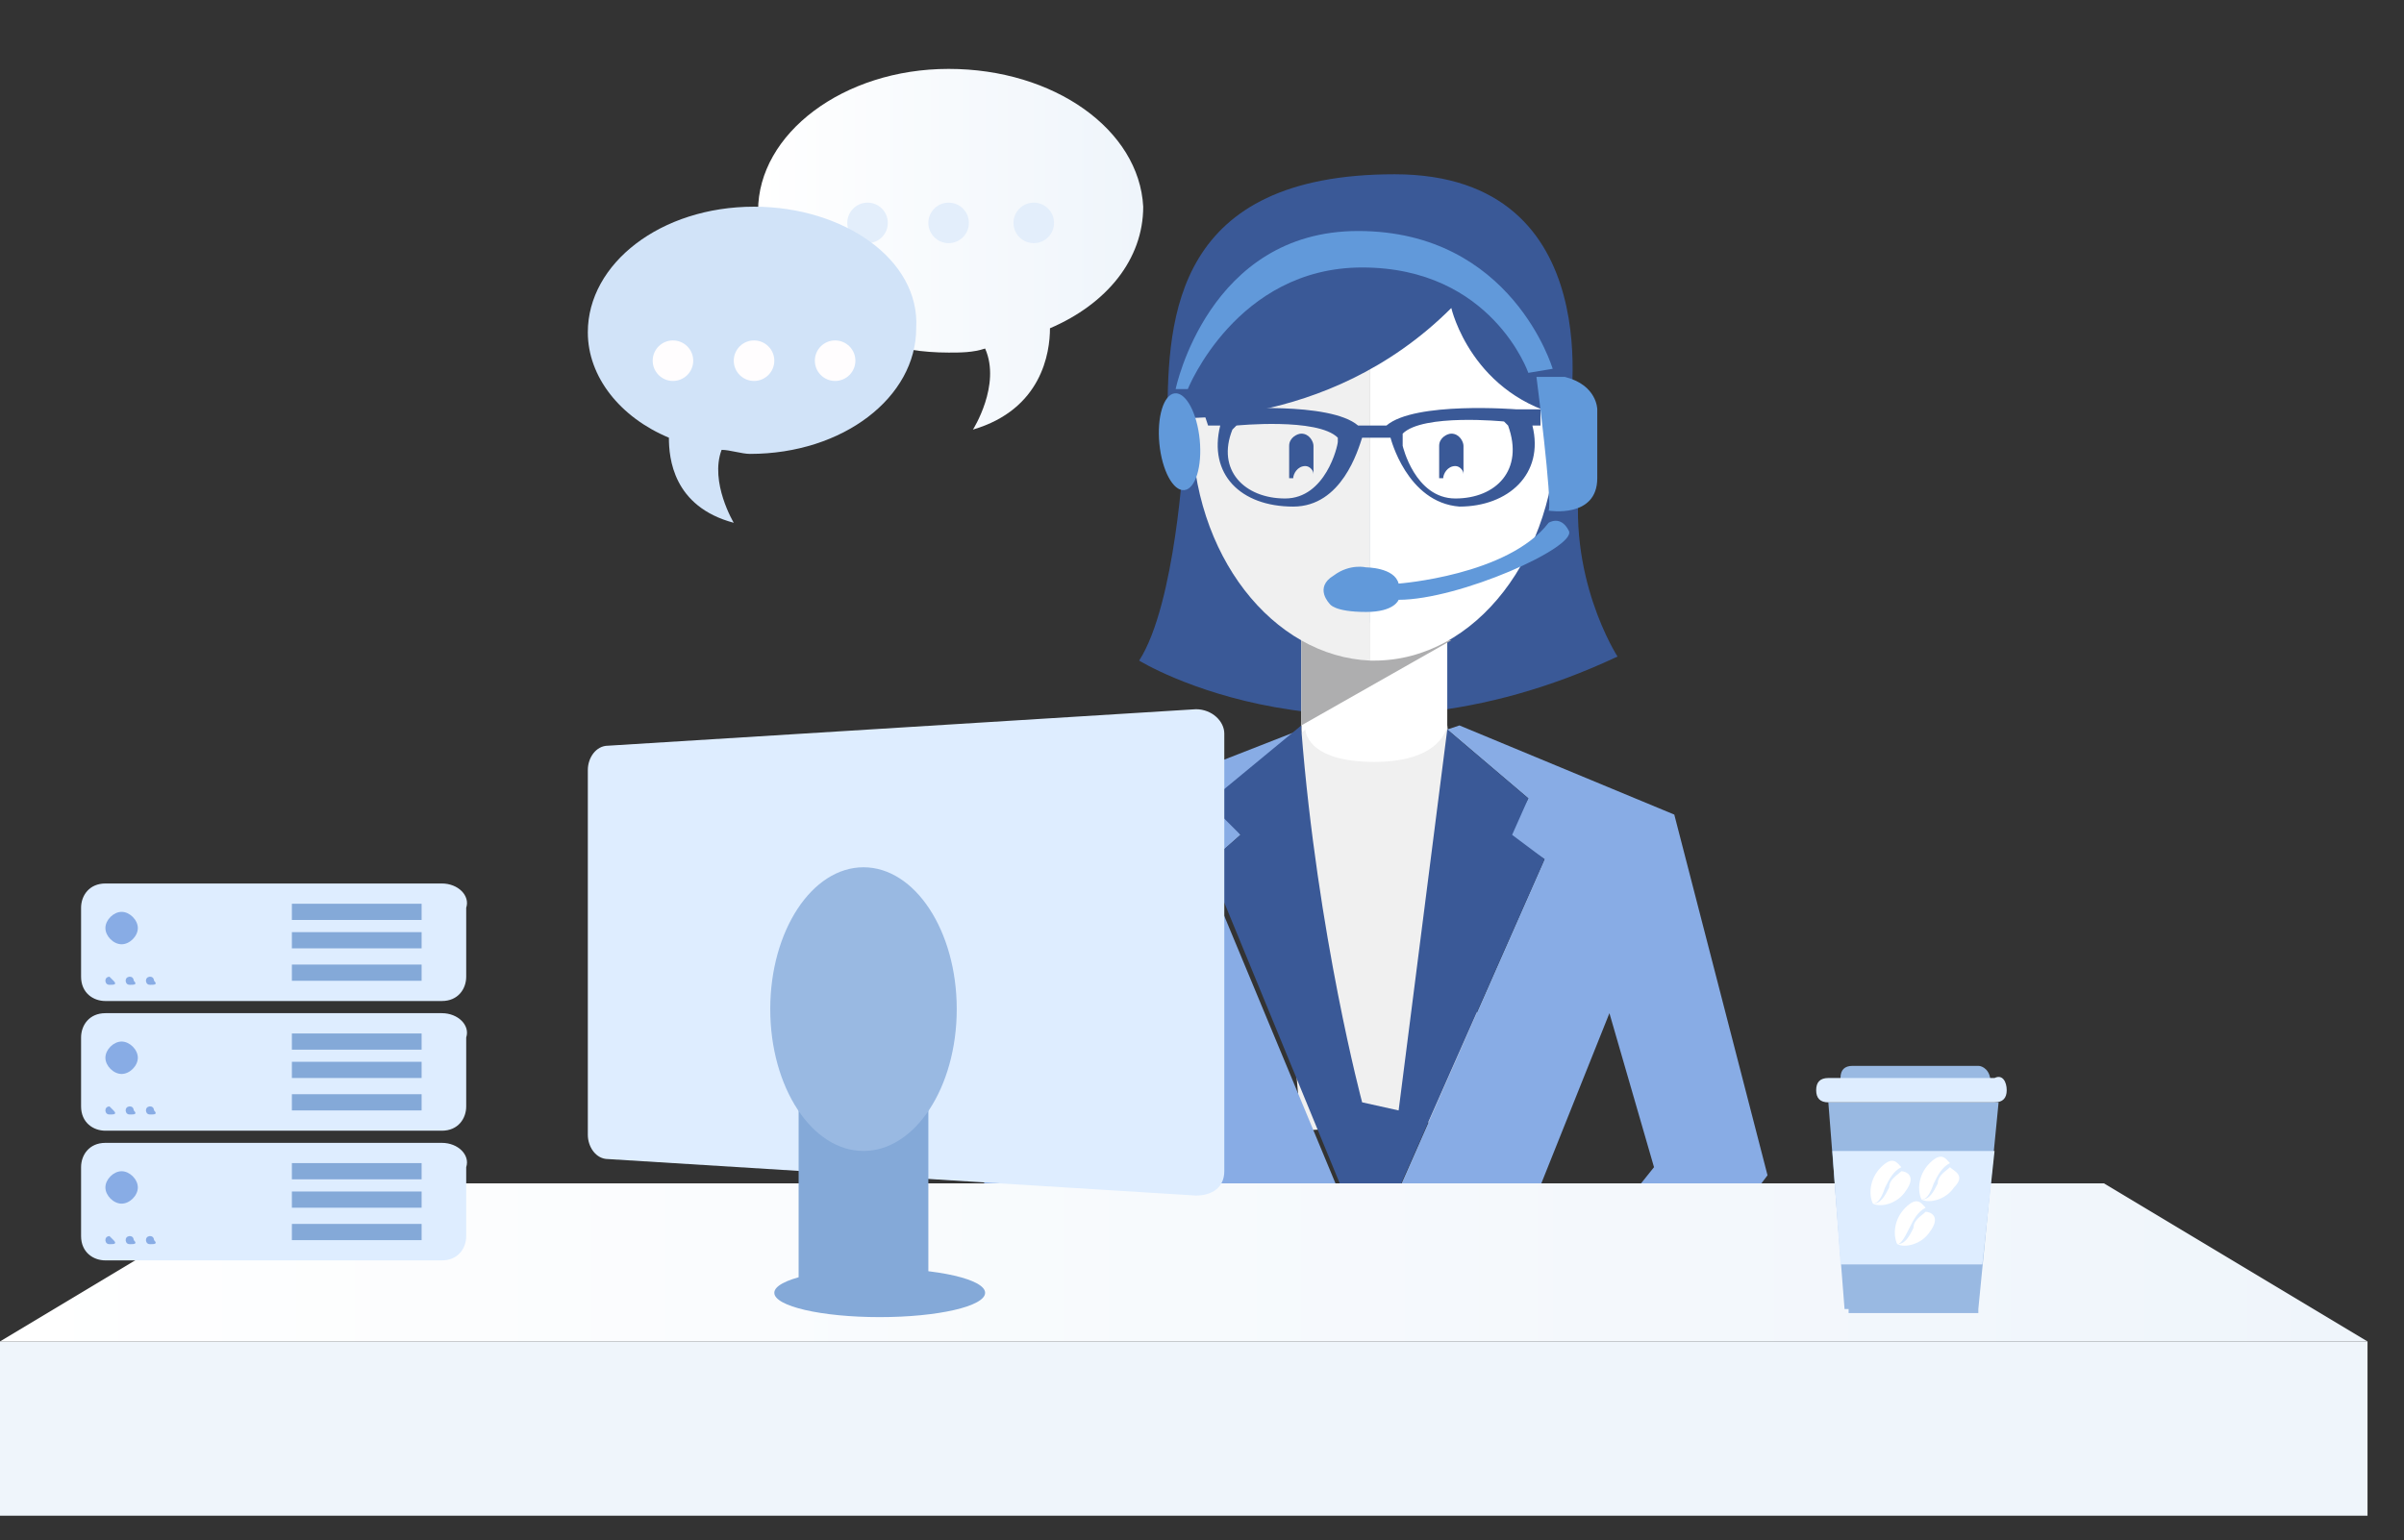 <?xml version="1.0" encoding="utf-8"?>
<!-- Generator: Adobe Illustrator 21.0.0, SVG Export Plug-In . SVG Version: 6.00 Build 0)  -->
<svg version="1.1" id="Layer_1" xmlns="http://www.w3.org/2000/svg" xmlns:xlink="http://www.w3.org/1999/xlink" x="0px" y="0px"
	 viewBox="0 0 59.3 38" style="enable-background:new 0 0 59.3 38;" xml:space="preserve">
<rect x="0" y="0" width="59.3" height="38" fill="#333333" stroke="none"/>
<style type="text/css">
	.st0{fill:#3A5997;}
	.st1{fill:#FFFFFF;}
	.st2{fill:#AEAEAF;}
	.st3{fill:#F0F0F0;}
	.st4{fill:#6199DA;}
	.st5{fill:#88ACE5;}
	.st6{fill:#EFF5FB;}
	.st7{fill:url(#SVGID_1_);}
	.st8{fill:#84A9D8;}
	.st9{fill:#DEEDFF;}
	.st10{fill:#99B9E2;}
	.st11{fill:url(#SVGID_2_);}
	.st12{fill:#E3EEFB;}
	.st13{fill:#D1E3F8;}
	.st14{fill:#FFFDFE;}
</style>
<g>
	<g>
		<g>
			<g>
				<g>
					<g>
						<path class="st0" d="M29.2,11.2c0,0-0.2,3.7-1.1,5.1c0,0,5,3.1,11.8-0.1c0,0-1.3-2-0.9-4.6L29.2,11.2z"/>
						<rect x="32.1" y="15.7" class="st1" width="3.6" height="4.2"/>
						<polygon class="st2" points="32.1,17.9 35.8,15.8 32.1,15 						"/>
						<g>
							<path class="st3" d="M29.4,10.5c0,3.2,2,5.7,4.4,5.8V5.8C31.4,5.9,29.4,7.4,29.4,10.5z"/>
							<path class="st1" d="M34,5.8c-0.1,0-0.1,0-0.2,0v10.5c0,0,0.1,0,0.1,0c2.5,0,4.5-2.6,4.5-5.8C38.5,7.3,36.5,5.8,34,5.8z"/>
						</g>
						<path class="st0" d="M35.8,7.6c0,0,0.5,2.2,2.9,2.7c0,0,1.1-6-4.3-6c-5.4,0-5.6,3.5-5.6,6C28.7,10.3,32.7,10.7,35.8,7.6z"/>
						
							<ellipse transform="matrix(0.145 -0.989 0.989 0.145 22.154 47.536)" class="st1" cx="38.6" cy="10.9" rx="1.2" ry="0.6"/>
						
							<ellipse transform="matrix(0.995 -9.693974e-02 9.693974e-02 0.995 -0.915 2.875)" class="st4" cx="29.1" cy="10.9" rx="0.5" ry="1.2"/>
					</g>
				</g>
				<g>
					<g>
						<g>
							<g>
								<g>
									<path class="st4" d="M29,9.6c0,0,0.8-3.9,4.5-3.9c3.8,0,4.8,3.4,4.8,3.4l-0.6,0.1c0,0-0.9-2.6-4.1-2.6c-3.1,0-4.3,3-4.3,3
										H29z"/>
									<path class="st4" d="M34.5,14.4c0,0,2.7-0.2,3.7-1.5c0,0,0.3-0.2,0.5,0.2c0.2,0.4-2.7,1.7-4.2,1.7c0,0-0.1,0.3-0.8,0.3
										c-0.8,0-0.9-0.2-0.9-0.2s-0.4-0.4,0.1-0.7c0.4-0.3,0.8-0.2,0.8-0.2S34.4,14,34.5,14.4z"/>
									<path class="st4" d="M37.9,9.3c0,0,0.4,3.1,0.3,3.3c0,0,1.2,0.2,1.2-0.8v-1.7c0,0,0-0.6-0.8-0.8H38"/>
								</g>
							</g>
						</g>
					</g>
				</g>
			</g>
		</g>
		<path class="st3" d="M32.1,27.9l4.6-0.3l-1-9.7c0,0-0.1,0.9-1.8,0.9c-1.7,0-1.7-0.8-1.7-0.8l-0.9,0.8L32.1,27.9z"/>
		<polygon class="st5" points="30.6,20.6 30,19.7 32.1,18 27.5,19.8 24.1,29 27.4,32.5 28.5,30.3 27,28.8 28.6,24.5 29.6,30.4 
			33.4,30.3 29.7,21.4 		"/>
		<g>
			<polygon class="st5" points="41.3,20.1 36,17.9 35.7,18 37.7,19.7 37.2,20.6 38.1,21.2 34,30.5 37.5,30.5 39.7,25 40.8,28.8 
				39.2,30.8 39.8,32 41.1,32.3 43.6,29 			"/>
			<path class="st0" d="M37.3,20.6l0.4-0.9L35.7,18l-1.2,9.4l-0.9-0.2c0,0-1.1-4.1-1.5-9.2l0-0.1l0,0l-2.3,1.9l0.8,0.8l-0.8,0.7
				l3.7,9l0.2,0.3l0.2,0.1l4.2-9.5L37.3,20.6z"/>
		</g>
	</g>
	<rect y="33.1" class="st6" width="58.4" height="4.3"/>
	<linearGradient id="SVGID_1_" gradientUnits="userSpaceOnUse" x1="0" y1="31.18" x2="58.364" y2="31.18">
		<stop  offset="0" style="stop-color:#FFFFFF"/>
		<stop  offset="1" style="stop-color:#EFF5FB"/>
	</linearGradient>
	<polygon class="st7" points="51.9,29.2 6.5,29.2 0,33.1 58.4,33.1 	"/>
	<g>
		<ellipse class="st8" cx="21.7" cy="31.9" rx="2.6" ry="0.6"/>
		<path class="st9" d="M30.2,28.9c0,0.4-0.3,0.6-0.7,0.6l-14.5-0.9c-0.3,0-0.5-0.3-0.5-0.6v-9c0-0.3,0.2-0.6,0.5-0.6l14.5-0.9
			c0.4,0,0.7,0.3,0.7,0.6V28.9z"/>
		<path class="st8" d="M22.9,31.5c0,0.3-0.3,0.6-0.6,0.6h-2c-0.3,0-0.6-0.3-0.6-0.6v-6.2c0-0.3,0.3-0.6,0.6-0.6h2
			c0.3,0,0.6,0.3,0.6,0.6V31.5z"/>
		<ellipse class="st10" cx="21.3" cy="24.9" rx="2.3" ry="3.5"/>
	</g>
	<g>
		<g>
			<linearGradient id="SVGID_2_" gradientUnits="userSpaceOnUse" x1="18.732" y1="6.161" x2="28.146" y2="6.161">
				<stop  offset="0" style="stop-color:#FFFFFF"/>
				<stop  offset="1" style="stop-color:#EFF5FB"/>
			</linearGradient>
			<path class="st11" d="M23.4,1.7c-2.6,0-4.7,1.6-4.7,3.5c0,1.9,2.1,3.5,4.7,3.5c0.3,0,0.6,0,0.9-0.1c0.4,0.9-0.3,2-0.3,2
				c1.7-0.5,1.9-1.9,1.9-2.5c1.4-0.6,2.3-1.7,2.3-3C28.1,3.2,26,1.7,23.4,1.7L23.4,1.7z"/>
		</g>
		<g>
			<g>
				<circle class="st12" cx="21.4" cy="5.5" r="0.5"/>
			</g>
			<g>
				<circle class="st12" cx="23.4" cy="5.5" r="0.5"/>
			</g>
			<g>
				<circle class="st12" cx="25.5" cy="5.5" r="0.5"/>
			</g>
		</g>
		<g>
			<path class="st13" d="M18.6,5.1c-2.3,0-4.1,1.4-4.1,3.1c0,1.1,0.8,2.1,2,2.6c0,0.5,0.1,1.7,1.6,2.1c0,0-0.6-1-0.3-1.8
				c0.2,0,0.5,0.1,0.7,0.1c2.3,0,4.1-1.4,4.1-3.1C22.7,6.4,20.8,5.1,18.6,5.1z"/>
		</g>
		<g>
			<circle class="st14" cx="16.6" cy="8.9" r="0.5"/>
		</g>
		<g>
			<circle class="st14" cx="18.6" cy="8.9" r="0.5"/>
		</g>
		<g>
			<circle class="st14" cx="20.6" cy="8.9" r="0.5"/>
		</g>
	</g>
	<g>
		<rect x="2.3" y="22.3" class="st5" width="1.5" height="1.3"/>
		<rect x="2.4" y="25.6" class="st5" width="1.4" height="1.3"/>
		<rect x="2.4" y="28.5" class="st5" width="1.5" height="1.5"/>
		<rect x="2.3" y="23.8" class="st5" width="1.8" height="0.7"/>
		<rect x="2.5" y="27" class="st5" width="1.8" height="0.7"/>
		<rect x="2.4" y="30.1" class="st5" width="1.8" height="0.7"/>
		<rect x="6.7" y="22" class="st8" width="4" height="2.3"/>
		<rect x="7" y="25.3" class="st8" width="3.7" height="2.3"/>
		<rect x="6.8" y="28.6" class="st8" width="4" height="2.2"/>
		<g>
			<path class="st9" d="M10.9,21.8H2.6c-0.4,0-0.6,0.3-0.6,0.6v1.7c0,0.4,0.3,0.6,0.6,0.6h8.3c0.4,0,0.6-0.3,0.6-0.6v-1.7
				C11.6,22.1,11.3,21.8,10.9,21.8z M2.7,24.3c-0.1,0-0.1-0.1-0.1-0.1c0-0.1,0.1-0.1,0.1-0.1s0.1,0.1,0.1,0.1
				C2.9,24.3,2.8,24.3,2.7,24.3z M3.2,24.3c-0.1,0-0.1-0.1-0.1-0.1c0-0.1,0.1-0.1,0.1-0.1c0.1,0,0.1,0.1,0.1,0.1
				C3.4,24.3,3.3,24.3,3.2,24.3z M3,23.3c-0.2,0-0.4-0.2-0.4-0.4c0-0.2,0.2-0.4,0.4-0.4c0.2,0,0.4,0.2,0.4,0.4
				C3.4,23.1,3.2,23.3,3,23.3z M3.7,24.3c-0.1,0-0.1-0.1-0.1-0.1c0-0.1,0.1-0.1,0.1-0.1c0.1,0,0.1,0.1,0.1,0.1
				C3.9,24.3,3.8,24.3,3.7,24.3z M10.4,24.2H7.2v-0.4h3.2V24.2z M10.4,23.4H7.2v-0.4h3.2V23.4z M10.4,22.7H7.2v-0.4h3.2V22.7z"/>
			<path class="st9" d="M10.9,25H2.6c-0.4,0-0.6,0.3-0.6,0.6v1.7c0,0.4,0.3,0.6,0.6,0.6h8.3c0.4,0,0.6-0.3,0.6-0.6v-1.7
				C11.6,25.3,11.3,25,10.9,25z M2.7,27.5c-0.1,0-0.1-0.1-0.1-0.1c0-0.1,0.1-0.1,0.1-0.1s0.1,0.1,0.1,0.1
				C2.9,27.5,2.8,27.5,2.7,27.5z M3.2,27.5c-0.1,0-0.1-0.1-0.1-0.1c0-0.1,0.1-0.1,0.1-0.1c0.1,0,0.1,0.1,0.1,0.1
				C3.4,27.5,3.3,27.5,3.2,27.5z M3,26.5c-0.2,0-0.4-0.2-0.4-0.4s0.2-0.4,0.4-0.4c0.2,0,0.4,0.2,0.4,0.4S3.2,26.5,3,26.5z M3.7,27.5
				c-0.1,0-0.1-0.1-0.1-0.1c0-0.1,0.1-0.1,0.1-0.1c0.1,0,0.1,0.1,0.1,0.1C3.9,27.5,3.8,27.5,3.7,27.5z M10.4,27.4H7.2V27h3.2V27.4z
				 M10.4,26.6H7.2v-0.4h3.2V26.6z M10.4,25.9H7.2v-0.4h3.2V25.9z"/>
			<path class="st9" d="M10.9,28.2H2.6c-0.4,0-0.6,0.3-0.6,0.6v1.7c0,0.4,0.3,0.6,0.6,0.6h8.3c0.4,0,0.6-0.3,0.6-0.6v-1.7
				C11.6,28.5,11.3,28.2,10.9,28.2z M2.7,30.7c-0.1,0-0.1-0.1-0.1-0.1c0-0.1,0.1-0.1,0.1-0.1s0.1,0.1,0.1,0.1
				C2.9,30.7,2.8,30.7,2.7,30.7z M3.2,30.7c-0.1,0-0.1-0.1-0.1-0.1c0-0.1,0.1-0.1,0.1-0.1c0.1,0,0.1,0.1,0.1,0.1
				C3.4,30.7,3.3,30.7,3.2,30.7z M3,29.7c-0.2,0-0.4-0.2-0.4-0.4c0-0.2,0.2-0.4,0.4-0.4c0.2,0,0.4,0.2,0.4,0.4
				C3.4,29.5,3.2,29.7,3,29.7z M3.7,30.7c-0.1,0-0.1-0.1-0.1-0.1c0-0.1,0.1-0.1,0.1-0.1c0.1,0,0.1,0.1,0.1,0.1
				C3.9,30.7,3.8,30.7,3.7,30.7z M10.4,30.6H7.2v-0.4h3.2V30.6z M10.4,29.8H7.2v-0.4h3.2V29.8z M10.4,29.1H7.2v-0.4h3.2V29.1z"/>
		</g>
	</g>
	<g>
		<polygon class="st10" points="49.3,27.2 45.1,27.2 45.5,32.3 45.6,32.3 45.6,32.4 48.8,32.4 48.8,32.3 48.8,32.3 		"/>
		<path class="st10" d="M49.1,26.7c0,0.2-0.1,0.3-0.3,0.3h-3.1c-0.2,0-0.3-0.1-0.3-0.3v-0.1c0-0.2,0.1-0.3,0.3-0.3h3.1
			C48.9,26.3,49.1,26.4,49.1,26.7L49.1,26.7z"/>
		<path class="st9" d="M49.5,26.9c0,0.2-0.1,0.3-0.3,0.3h-4.1c-0.2,0-0.3-0.1-0.3-0.3v0c0-0.2,0.1-0.3,0.3-0.3h4.1
			C49.4,26.5,49.5,26.7,49.5,26.9L49.5,26.9z"/>
		<polygon class="st9" points="45.2,28.4 49.2,28.4 48.9,31.2 45.4,31.2 		"/>
		<g>
			<path class="st1" d="M46.5,29.3c0.1-0.2,0.2-0.4,0.4-0.5c0,0,0,0,0,0c-0.1-0.1-0.2-0.3-0.5,0c-0.3,0.3-0.3,0.7-0.2,0.9
				c0,0,0,0,0,0c0,0,0,0,0,0C46.3,29.7,46.4,29.6,46.5,29.3z"/>
			<path class="st1" d="M46.9,28.9c-0.1,0.1-0.3,0.2-0.3,0.4c-0.1,0.2-0.2,0.4-0.4,0.4c0.2,0.1,0.6,0,0.8-0.3
				C47.3,29,47,28.9,46.9,28.9z"/>
			<path class="st1" d="M47.1,30.3c0.1-0.2,0.2-0.4,0.4-0.5c0,0,0,0,0,0c-0.1-0.1-0.2-0.3-0.5,0c-0.3,0.3-0.3,0.7-0.2,0.9
				c0,0,0,0,0,0c0,0,0,0,0,0C46.9,30.7,47,30.5,47.1,30.3z"/>
			<path class="st1" d="M47.5,29.9c-0.1,0.1-0.3,0.2-0.3,0.4c-0.1,0.2-0.2,0.4-0.4,0.4c0.2,0.1,0.6,0,0.8-0.3
				C47.9,30,47.6,29.9,47.5,29.9z"/>
			<path class="st1" d="M47.7,29.2c0.1-0.2,0.2-0.4,0.4-0.5c0,0,0,0,0,0c-0.1-0.1-0.2-0.3-0.5,0c-0.3,0.3-0.3,0.7-0.2,0.9
				c0,0,0,0,0,0c0,0,0,0,0,0C47.5,29.6,47.6,29.5,47.7,29.2z"/>
			<path class="st1" d="M48.1,28.8c-0.1,0.1-0.3,0.2-0.3,0.4c-0.1,0.2-0.2,0.4-0.4,0.4c0.2,0.1,0.6,0,0.8-0.3
				C48.5,29,48.2,28.9,48.1,28.8z"/>
		</g>
	</g>
	<path class="st0" d="M35.6,11.8c0-0.1,0.1-0.3,0.3-0.3c0.1,0,0.2,0.1,0.2,0.2l0-0.7c0-0.1-0.1-0.3-0.3-0.3c-0.1,0-0.3,0.1-0.3,0.3
		V11.8z"/>
	<path class="st0" d="M31.9,11.8c0-0.1,0.1-0.3,0.3-0.3c0.1,0,0.2,0.1,0.2,0.2l0-0.7c0-0.1-0.1-0.3-0.3-0.3c-0.1,0-0.3,0.1-0.3,0.3
		V11.8z"/>
	<g>
		<g>
			<g>
				<path class="st0" d="M38,10.5l0-0.4l-0.5,0l-0.1,0l0,0c0,0-2.5-0.2-3.2,0.4l-0.7,0c-0.7-0.6-3.2-0.4-3.2-0.4l0,0l-0.1,0
					l-0.5,0.1l0.1,0.3l0.3,0c-0.3,1.2,0.5,2,1.8,2c1.2,0,1.6-1.4,1.7-1.7l0.7,0c0,0,0.4,1.6,1.7,1.7c1.2,0,2.1-0.8,1.8-2L38,10.5z
					 M33,10.9L33,10.9c0,0.1-0.3,1.4-1.3,1.4c-1,0-1.7-0.7-1.3-1.7l0,0l0,0l0.1-0.1c0,0,2-0.2,2.5,0.3l0,0.1L33,10.9z M35.9,12.3
					c-1,0-1.3-1.3-1.3-1.3l0-0.1l0-0.1l0-0.1c0.5-0.5,2.5-0.3,2.5-0.3l0.1,0.1l0,0l0,0C37.6,11.6,36.9,12.3,35.9,12.3z"/>
			</g>
		</g>
	</g>
</g>
</svg>

